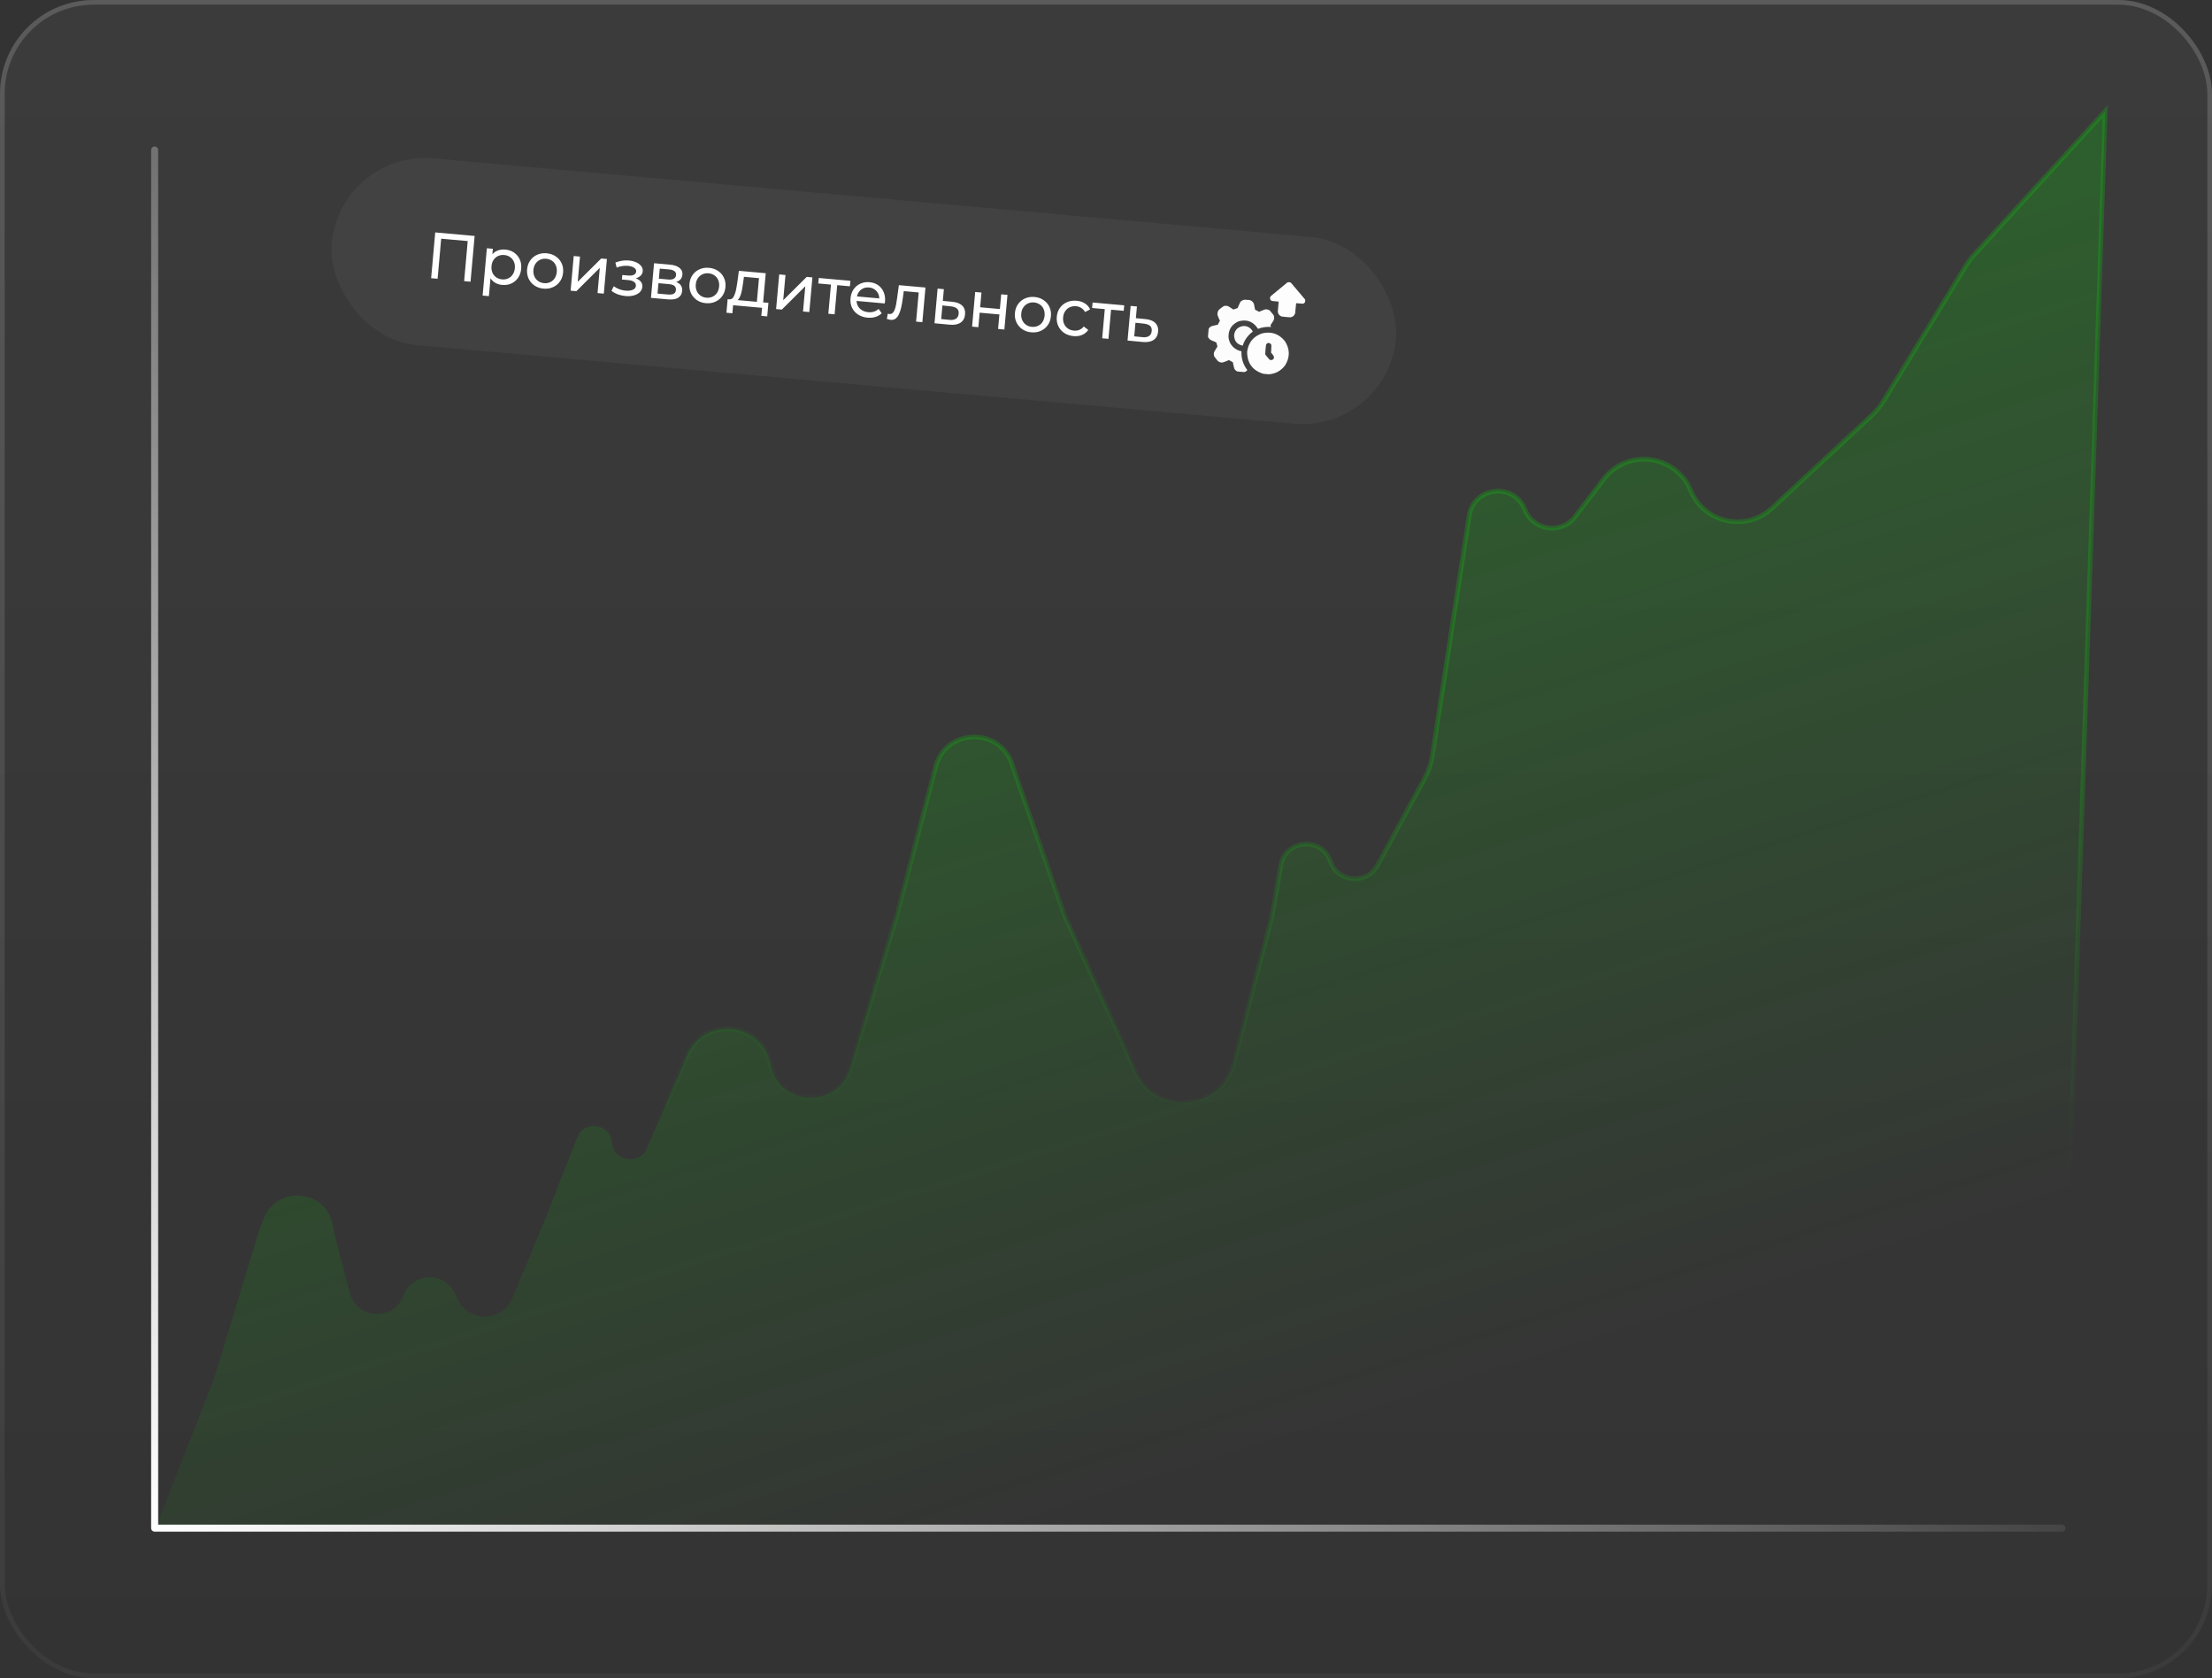 <svg width="472" height="358" viewBox="0 0 472 358" fill="none" xmlns="http://www.w3.org/2000/svg">
	<rect x="0" y="0" width="472" height="358" fill="#333333" stroke="none"/>
	<rect width="472" height="358" rx="20" fill="url(#paint0_linear_13_250)" fill-opacity="0.04"/>
	<rect x="0.5" y="0.5" width="471" height="357" rx="19.5" stroke="url(#paint1_linear_13_250)" stroke-opacity="0.16"/>
	<path d="M45.629 294.25L33.2 326H439.2L449.2 23.75L421.181 54.427C420.529 55.141 419.947 55.916 419.444 56.742L401.947 85.477C401.23 86.653 400.355 87.726 399.346 88.663L378.091 108.415C372.575 113.541 363.638 111.588 360.762 104.629C357.579 96.926 347.24 95.581 342.192 102.213L336.099 110.218C333.169 114.068 327.155 113.228 325.391 108.723C323.081 102.821 314.45 103.778 313.489 110.042L305.641 161.189C305.381 162.884 304.829 164.52 304.01 166.026L293.918 184.589C291.64 188.779 285.472 188.274 283.904 183.77C282.042 178.417 274.276 179.05 273.305 184.634L271.414 195.5L263.129 227.25C260.01 237.492 245.666 237.912 241.953 227.87L241.724 227.25L227.224 195.5L216.176 163.75L216.082 163.415C213.695 154.973 201.646 155.218 199.605 163.75L191.319 195.5L181.653 227.25L181.372 228.11C178.586 236.652 166.3 236.029 164.391 227.25C162.787 218.033 150.133 216.638 146.56 225.284L145.748 227.25L138.038 244.977C136.432 248.668 130.962 247.775 130.613 243.765C130.257 239.678 124.629 238.867 123.133 242.687L116.748 259L109.365 276.868C107.21 282.083 99.852 282.166 97.58 277.001L97.163 276.055C94.996 271.127 87.932 271.34 86.065 276.39C84.033 281.885 76.133 281.494 74.654 275.825L71.32 263.048C71.224 262.683 71.156 262.312 71.115 261.936C70.245 253.932 59.224 252.464 56.289 259.962L55.295 262.5L45.629 294.25Z" fill="url(#paint2_linear_13_250)" fill-opacity="0.24" stroke="url(#paint3_linear_13_250)" stroke-opacity="0.24" stroke-linecap="round"/>
	<path d="M33 32V326H440" stroke="url(#paint4_linear_13_250)" stroke-width="1.5" stroke-linecap="round" stroke-linejoin="round"/>
	<rect x="72.567" y="32" width="228.002" height="40.002" rx="20.001" transform="rotate(5.117 72.567 32)" fill="white" fill-opacity="0.04"/>
	<path d="M91.996 59.343L92.87 49.582L101.278 50.335L100.404 60.096L99.038 59.973L99.835 51.063L100.138 51.455L93.793 50.887L94.174 50.556L93.376 59.466L91.996 59.343ZM107.136 60.783C106.522 60.728 105.972 60.538 105.486 60.213C105.01 59.88 104.643 59.421 104.386 58.836C104.139 58.251 104.053 57.541 104.127 56.704C104.202 55.867 104.409 55.183 104.747 54.651C105.094 54.12 105.532 53.737 106.059 53.504C106.595 53.27 107.179 53.182 107.811 53.239C108.536 53.304 109.164 53.519 109.693 53.885C110.223 54.251 110.625 54.732 110.899 55.329C111.175 55.916 111.279 56.586 111.211 57.339C111.144 58.091 110.922 58.737 110.546 59.275C110.17 59.813 109.689 60.215 109.102 60.481C108.516 60.747 107.861 60.848 107.136 60.783ZM102.983 63.053L103.887 52.958L105.17 53.073L104.991 55.067L104.754 56.774L104.74 58.502L104.321 63.173L102.983 63.053ZM107.129 59.601C107.603 59.644 108.036 59.575 108.427 59.394C108.827 59.215 109.152 58.939 109.4 58.568C109.659 58.188 109.812 57.738 109.859 57.217C109.906 56.688 109.835 56.222 109.646 55.821C109.467 55.411 109.197 55.083 108.835 54.834C108.482 54.587 108.069 54.443 107.595 54.4C107.13 54.359 106.697 54.428 106.297 54.607C105.906 54.788 105.582 55.063 105.324 55.434C105.076 55.796 104.928 56.242 104.88 56.772C104.834 57.292 104.9 57.762 105.078 58.181C105.266 58.591 105.536 58.92 105.889 59.167C106.251 59.415 106.664 59.56 107.129 59.601ZM115.983 61.575C115.239 61.508 114.594 61.287 114.047 60.91C113.499 60.533 113.084 60.046 112.8 59.449C112.517 58.842 112.408 58.176 112.473 57.451C112.539 56.717 112.764 56.081 113.15 55.544C113.535 55.007 114.03 54.606 114.635 54.342C115.24 54.068 115.915 53.965 116.659 54.031C117.393 54.097 118.034 54.318 118.581 54.695C119.138 55.064 119.554 55.546 119.829 56.142C120.114 56.73 120.223 57.396 120.156 58.139C120.09 58.874 119.865 59.51 119.479 60.047C119.103 60.585 118.608 60.99 117.993 61.263C117.387 61.537 116.717 61.641 115.983 61.575ZM116.088 60.404C116.562 60.446 116.995 60.377 117.386 60.197C117.786 60.017 118.11 59.741 118.359 59.37C118.609 58.989 118.757 58.539 118.803 58.018C118.851 57.489 118.785 57.023 118.605 56.623C118.426 56.214 118.156 55.885 117.794 55.637C117.441 55.39 117.028 55.245 116.554 55.203C116.08 55.16 115.647 55.229 115.256 55.41C114.865 55.59 114.54 55.865 114.282 56.236C114.025 56.597 113.873 57.043 113.825 57.573C113.779 58.093 113.849 58.563 114.036 58.983C114.225 59.393 114.495 59.722 114.848 59.969C115.2 60.216 115.614 60.361 116.088 60.404ZM121.758 62.008L122.42 54.617L123.759 54.737L123.277 60.12L128.29 55.143L129.504 55.252L128.842 62.642L127.503 62.522L127.985 57.14L122.985 62.118L121.758 62.008ZM133.47 63.155C132.912 63.105 132.37 62.986 131.843 62.798C131.327 62.602 130.872 62.351 130.477 62.044L130.973 61.062C131.306 61.317 131.695 61.529 132.139 61.7C132.583 61.862 133.038 61.964 133.503 62.005C133.93 62.044 134.302 62.025 134.618 61.951C134.943 61.877 135.198 61.759 135.381 61.597C135.565 61.426 135.668 61.22 135.689 60.978C135.72 60.634 135.59 60.356 135.3 60.142C135.01 59.929 134.591 59.797 134.042 59.748L132.704 59.629L132.79 58.666L134.045 58.779C134.37 58.808 134.657 58.796 134.905 58.743C135.154 58.691 135.35 58.596 135.493 58.459C135.647 58.313 135.733 58.138 135.751 57.934C135.771 57.711 135.709 57.513 135.565 57.341C135.421 57.169 135.209 57.028 134.928 56.918C134.657 56.809 134.331 56.738 133.949 56.704C133.577 56.68 133.191 56.697 132.792 56.755C132.403 56.814 131.999 56.923 131.582 57.082L131.313 56.004C131.779 55.83 132.23 55.707 132.668 55.633C133.116 55.552 133.554 55.525 133.982 55.554C134.625 55.593 135.19 55.719 135.677 55.931C136.165 56.134 136.539 56.402 136.8 56.734C137.07 57.068 137.186 57.444 137.149 57.862C137.117 58.215 136.977 58.521 136.729 58.78C136.482 59.03 136.165 59.217 135.779 59.342C135.393 59.467 134.959 59.507 134.475 59.464L134.56 59.148C135.387 59.222 136.023 59.443 136.468 59.811C136.913 60.179 137.111 60.642 137.061 61.199C137.021 61.646 136.837 62.027 136.509 62.345C136.181 62.653 135.753 62.882 135.224 63.031C134.706 63.172 134.121 63.213 133.47 63.155ZM138.902 63.543L139.564 56.153L142.995 56.46C143.859 56.537 144.523 56.765 144.985 57.144C145.458 57.514 145.668 58.002 145.614 58.606C145.559 59.21 145.28 59.658 144.776 59.951C144.282 60.234 143.65 60.342 142.878 60.273L143.12 59.929C144.003 60.008 144.644 60.229 145.042 60.593C145.441 60.956 145.611 61.454 145.555 62.087C145.497 62.728 145.211 63.208 144.695 63.528C144.189 63.838 143.444 63.95 142.458 63.861L138.902 63.543ZM140.306 62.629L142.453 62.821C143.011 62.871 143.437 62.825 143.73 62.682C144.025 62.531 144.19 62.264 144.224 61.883C144.259 61.493 144.154 61.197 143.909 60.998C143.675 60.789 143.284 60.66 142.735 60.611L140.504 60.411L140.306 62.629ZM140.59 59.449L142.598 59.629C143.11 59.675 143.504 59.616 143.781 59.454C144.068 59.283 144.227 59.025 144.257 58.681C144.289 58.328 144.178 58.051 143.924 57.85C143.68 57.65 143.302 57.527 142.791 57.482L140.783 57.302L140.59 59.449ZM150.626 64.677C149.882 64.611 149.236 64.389 148.689 64.012C148.142 63.635 147.726 63.148 147.443 62.551C147.16 61.944 147.05 61.279 147.115 60.554C147.181 59.819 147.407 59.184 147.792 58.646C148.178 58.109 148.673 57.709 149.277 57.444C149.883 57.17 150.557 57.067 151.301 57.133C152.036 57.199 152.676 57.42 153.224 57.797C153.781 58.166 154.197 58.648 154.471 59.245C154.756 59.832 154.865 60.498 154.799 61.242C154.733 61.976 154.507 62.612 154.122 63.149C153.746 63.687 153.25 64.092 152.635 64.365C152.03 64.639 151.36 64.743 150.626 64.677ZM150.731 63.506C151.205 63.548 151.637 63.479 152.028 63.299C152.428 63.119 152.753 62.844 153.002 62.472C153.251 62.092 153.399 61.641 153.446 61.12C153.494 60.591 153.427 60.126 153.248 59.725C153.069 59.316 152.798 58.987 152.436 58.739C152.084 58.492 151.67 58.347 151.196 58.305C150.722 58.262 150.29 58.331 149.899 58.512C149.508 58.692 149.183 58.968 148.925 59.338C148.668 59.699 148.515 60.145 148.468 60.675C148.421 61.195 148.492 61.666 148.679 62.085C148.867 62.496 149.138 62.824 149.49 63.072C149.843 63.319 150.256 63.463 150.731 63.506ZM161.45 64.93L161.951 59.338L158.744 59.051L158.547 60.467C158.487 60.93 158.414 61.378 158.328 61.811C158.253 62.235 158.152 62.624 158.027 62.978C157.911 63.334 157.758 63.62 157.57 63.837C157.382 64.055 157.146 64.179 156.862 64.21L155.559 63.854C155.846 63.889 156.087 63.817 156.281 63.637C156.476 63.449 156.636 63.182 156.76 62.837C156.894 62.493 157.004 62.1 157.091 61.658C157.178 61.206 157.257 60.74 157.328 60.259L157.663 57.773L163.395 58.287L162.789 65.049L161.45 64.93ZM155.007 66.714L155.266 63.828L163.967 64.607L163.709 67.493L162.454 67.381L162.607 65.666L156.43 65.113L156.276 66.828L155.007 66.714ZM165.606 65.934L166.268 58.544L167.607 58.664L167.125 64.046L172.138 59.07L173.352 59.178L172.69 66.569L171.351 66.449L171.833 61.066L166.833 66.044L165.606 65.934ZM176.752 66.932L177.34 60.365L177.644 60.743L174.604 60.471L174.709 59.3L181.458 59.904L181.353 61.075L178.327 60.804L178.679 60.485L178.091 67.052L176.752 66.932ZM185.121 67.766C184.331 67.695 183.649 67.47 183.073 67.091C182.508 66.712 182.083 66.224 181.799 65.627C181.524 65.031 181.42 64.366 181.486 63.631C181.551 62.897 181.768 62.261 182.135 61.722C182.511 61.184 182.992 60.782 183.578 60.516C184.174 60.241 184.825 60.135 185.532 60.199C186.248 60.263 186.866 60.477 187.386 60.843C187.906 61.208 188.294 61.692 188.549 62.296C188.814 62.892 188.913 63.57 188.844 64.333C188.839 64.388 188.829 64.453 188.813 64.527C188.806 64.601 188.796 64.67 188.78 64.734L182.492 64.171L182.578 63.209L188.169 63.71L187.596 63.996C187.647 63.523 187.588 63.091 187.416 62.701C187.245 62.31 186.987 61.997 186.643 61.76C186.309 61.514 185.905 61.371 185.431 61.328C184.966 61.286 184.543 61.356 184.161 61.538C183.78 61.71 183.47 61.977 183.232 62.34C182.994 62.694 182.853 63.112 182.81 63.595L182.79 63.819C182.746 64.311 182.818 64.763 183.006 65.173C183.205 65.575 183.499 65.901 183.888 66.152C184.278 66.402 184.738 66.551 185.268 66.599C185.705 66.638 186.107 66.599 186.473 66.482C186.849 66.365 187.185 66.171 187.481 65.897L188.143 66.828C187.773 67.188 187.329 67.448 186.808 67.608C186.297 67.768 185.735 67.821 185.121 67.766ZM189.246 68.037L189.43 66.915C189.495 66.93 189.554 66.945 189.609 66.959C189.664 66.974 189.715 66.983 189.761 66.987C190.059 67.014 190.3 66.932 190.486 66.743C190.681 66.554 190.835 66.296 190.949 65.969C191.063 65.632 191.158 65.252 191.234 64.828C191.309 64.403 191.375 63.978 191.432 63.552L191.803 60.831L197.478 61.339L196.816 68.729L195.477 68.609L196.069 62L196.355 62.419L192.562 62.079L192.905 61.702L192.624 63.743C192.538 64.392 192.432 64.996 192.307 65.556C192.182 66.117 192.021 66.604 191.825 67.017C191.638 67.431 191.399 67.747 191.107 67.965C190.826 68.183 190.475 68.274 190.057 68.236C189.936 68.225 189.807 68.2 189.67 68.159C189.542 68.129 189.4 68.088 189.246 68.037ZM203.258 64.386C204.196 64.48 204.893 64.758 205.348 65.22C205.803 65.683 205.997 66.295 205.928 67.057C205.857 67.857 205.532 68.451 204.953 68.839C204.376 69.219 203.595 69.36 202.61 69.262L199.404 68.961L200.066 61.571L201.405 61.69L201.181 64.186L203.258 64.386ZM202.59 68.234C203.193 68.297 203.66 68.218 203.989 67.994C204.328 67.771 204.519 67.414 204.563 66.921C204.606 66.438 204.485 66.07 204.198 65.82C203.911 65.569 203.461 65.412 202.848 65.348L201.094 65.162L200.834 68.063L202.59 68.234ZM207.425 69.679L208.087 62.289L209.426 62.409L209.145 65.546L213.356 65.923L213.637 62.786L214.975 62.906L214.314 70.296L212.975 70.176L213.252 67.081L209.041 66.703L208.764 69.799L207.425 69.679ZM220.074 70.896C219.331 70.83 218.685 70.608 218.138 70.231C217.591 69.854 217.175 69.367 216.891 68.77C216.608 68.163 216.499 67.498 216.564 66.773C216.63 66.038 216.855 65.403 217.241 64.865C217.626 64.328 218.121 63.928 218.726 63.663C219.332 63.389 220.006 63.286 220.75 63.352C221.484 63.418 222.125 63.639 222.672 64.016C223.23 64.385 223.646 64.867 223.92 65.463C224.205 66.051 224.314 66.717 224.247 67.461C224.182 68.195 223.956 68.831 223.571 69.368C223.194 69.906 222.699 70.311 222.084 70.584C221.479 70.858 220.809 70.962 220.074 70.896ZM220.179 69.725C220.653 69.767 221.086 69.698 221.477 69.518C221.877 69.338 222.202 69.063 222.45 68.691C222.7 68.311 222.848 67.86 222.895 67.34C222.942 66.81 222.876 66.345 222.696 65.944C222.518 65.535 222.247 65.206 221.885 64.958C221.532 64.711 221.119 64.566 220.645 64.524C220.171 64.481 219.738 64.55 219.347 64.731C218.956 64.911 218.632 65.187 218.374 65.557C218.116 65.918 217.964 66.364 217.917 66.894C217.87 67.414 217.94 67.885 218.128 68.304C218.316 68.715 218.586 69.043 218.939 69.29C219.292 69.538 219.705 69.682 220.179 69.725ZM229.063 71.701C228.31 71.634 227.651 71.411 227.085 71.032C226.528 70.654 226.108 70.167 225.824 69.57C225.54 68.973 225.431 68.307 225.497 67.573C225.563 66.838 225.788 66.203 226.174 65.665C226.559 65.128 227.059 64.728 227.673 64.464C228.297 64.192 228.986 64.09 229.739 64.157C230.408 64.217 230.991 64.405 231.487 64.722C231.994 65.029 232.368 65.456 232.609 66.003L231.533 66.567C231.324 66.183 231.05 65.891 230.712 65.692C230.383 65.485 230.019 65.363 229.62 65.327C229.136 65.284 228.695 65.352 228.294 65.532C227.894 65.712 227.565 65.987 227.307 66.357C227.049 66.718 226.897 67.164 226.85 67.694C226.802 68.224 226.873 68.694 227.061 69.104C227.249 69.515 227.524 69.844 227.886 70.092C228.248 70.34 228.671 70.485 229.154 70.528C229.554 70.564 229.933 70.514 230.292 70.377C230.661 70.233 230.983 69.99 231.257 69.649L232.217 70.381C231.883 70.867 231.439 71.225 230.884 71.457C230.339 71.68 229.732 71.761 229.063 71.701ZM235.184 72.165L235.773 65.597L236.076 65.976L233.036 65.704L233.141 64.532L239.89 65.137L239.785 66.308L236.759 66.037L237.111 65.717L236.523 72.285L235.184 72.165ZM244.45 68.075C245.389 68.168 246.085 68.446 246.54 68.909C246.996 69.371 247.189 69.984 247.121 70.746C247.049 71.545 246.724 72.139 246.146 72.528C245.569 72.907 244.788 73.048 243.803 72.951L240.597 72.65L241.259 65.259L242.598 65.379L242.374 67.875L244.45 68.075ZM243.783 71.923C244.386 71.986 244.852 71.906 245.182 71.683C245.52 71.46 245.711 71.102 245.756 70.61C245.799 70.126 245.677 69.759 245.39 69.509C245.104 69.258 244.654 69.101 244.041 69.036L242.287 68.851L242.027 71.752L243.783 71.923Z" fill="white"/>
	<g clip-path="url(#clip0_13_250)">
	<path opacity="0.987" fill-rule="evenodd" clip-rule="evenodd" d="M278.515 63.993C278.501 64.148 278.487 64.304 278.473 64.46C278.375 64.62 278.234 64.731 278.051 64.794C277.557 64.77 277.063 64.732 276.571 64.681C276.512 65.409 276.441 66.134 276.356 66.859C276.19 67.334 275.858 67.611 275.36 67.691C274.735 67.661 274.113 67.606 273.493 67.524C273.017 67.357 272.74 67.025 272.66 66.528C272.706 65.8 272.764 65.073 272.836 64.347C272.342 64.31 271.85 64.259 271.359 64.196C271.025 63.99 270.927 63.7 271.064 63.326C271.095 63.276 271.125 63.227 271.156 63.177C272.325 62.19 273.503 61.217 274.692 60.258C274.963 60.152 275.222 60.175 275.47 60.328C276.47 61.482 277.457 62.649 278.432 63.828C278.45 63.891 278.478 63.946 278.515 63.993Z" fill="white"/>
	<path opacity="0.984" fill-rule="evenodd" clip-rule="evenodd" d="M265.491 79.377C265.011 79.335 264.531 79.291 264.051 79.249C263.756 79.13 263.532 78.927 263.38 78.639C263.253 78.192 263.15 77.738 263.071 77.278C262.788 77.128 262.508 76.972 262.23 76.811C261.782 77.018 261.322 77.193 260.85 77.335C260.451 77.367 260.109 77.245 259.824 76.968C259.579 76.69 259.35 76.402 259.136 76.103C258.964 75.736 258.958 75.37 259.117 75.003C259.346 74.638 259.568 74.273 259.784 73.906C259.683 73.622 259.598 73.334 259.528 73.04C259.164 72.868 258.793 72.71 258.414 72.567C258.082 72.393 257.857 72.131 257.739 71.781C257.786 71.25 257.834 70.718 257.881 70.186C258.003 69.958 258.177 69.771 258.402 69.625C258.885 69.481 259.372 69.361 259.866 69.266C259.99 68.971 260.139 68.69 260.314 68.423C260.12 68.049 259.952 67.661 259.81 67.26C259.732 66.836 259.818 66.452 260.07 66.107C260.407 65.801 260.765 65.526 261.144 65.282C261.417 65.212 261.692 65.211 261.968 65.277C262.385 65.504 262.788 65.755 263.175 66.032C263.473 65.912 263.776 65.808 264.085 65.721C264.271 65.26 264.474 64.807 264.697 64.364C265.1 63.979 265.575 63.851 266.123 63.982C266.804 63.93 267.283 64.208 267.559 64.816C267.657 65.241 267.743 65.667 267.817 66.094C268.116 66.2 268.398 66.343 268.661 66.523C269.09 66.32 269.531 66.144 269.983 65.994C270.332 65.965 270.651 66.046 270.942 66.237C271.207 66.555 271.473 66.872 271.739 67.19C271.935 67.581 271.939 67.974 271.751 68.368C271.526 68.705 271.306 69.045 271.091 69.388C271.125 69.512 271.166 69.633 271.215 69.752C270.257 69.672 269.33 69.805 268.434 70.15C267.455 68.596 266.078 68.061 264.303 68.545C262.836 69.175 262.115 70.294 262.14 71.901C262.269 73.144 262.887 74.056 263.994 74.635C264.285 74.776 264.59 74.875 264.908 74.933C264.833 76.43 265.249 77.768 266.157 78.947C265.99 79.177 265.768 79.32 265.491 79.377Z" fill="white"/>
	<path opacity="0.971" fill-rule="evenodd" clip-rule="evenodd" d="M265.548 69.539C266.361 69.623 266.953 70.022 267.323 70.737C266.281 71.499 265.563 72.501 265.172 73.741C263.953 73.481 263.341 72.727 263.335 71.478C263.473 70.462 264.04 69.833 265.033 69.591C265.21 69.572 265.381 69.555 265.548 69.539Z" fill="white"/>
	<path opacity="0.985" fill-rule="evenodd" clip-rule="evenodd" d="M270.743 79.847C270.354 79.812 269.965 79.778 269.576 79.743C267.24 79.022 266.088 77.435 266.119 74.982C266.402 73.031 267.472 71.741 269.328 71.112C271.299 70.655 272.916 71.211 274.179 72.782C275.265 74.482 275.282 76.196 274.229 77.924C273.361 79.094 272.199 79.735 270.743 79.847ZM270.557 73.163C270.897 73.137 271.139 73.277 271.284 73.582C271.285 74.129 271.262 74.675 271.216 75.223C271.472 75.486 271.682 75.78 271.843 76.102C271.875 76.489 271.703 76.728 271.328 76.821C271.143 76.831 270.978 76.777 270.832 76.659C270.578 76.355 270.324 76.052 270.071 75.748C270.021 75.674 269.989 75.592 269.975 75.504C270.007 74.853 270.065 74.205 270.149 73.558C270.229 73.366 270.365 73.234 270.557 73.163Z" fill="white"/>
	</g>
	<defs>
	<linearGradient id="paint0_linear_13_250" x1="236" y1="0" x2="236" y2="358" gradientUnits="userSpaceOnUse">
	<stop stop-color="white"/>
	<stop offset="1" stop-color="white" stop-opacity="0"/>
	</linearGradient>
	<linearGradient id="paint1_linear_13_250" x1="236" y1="0" x2="236" y2="358" gradientUnits="userSpaceOnUse">
	<stop stop-color="white"/>
	<stop offset="1" stop-color="white" stop-opacity="0.24"/>
	</linearGradient>
	<linearGradient id="paint2_linear_13_250" x1="307.5" y1="70.5" x2="373" y2="277" gradientUnits="userSpaceOnUse">
	<stop stop-color="#04D404"/>
	<stop offset="1" stop-color="#04D404" stop-opacity="0"/>
	</linearGradient>
	<linearGradient id="paint3_linear_13_250" x1="220" y1="148" x2="218" y2="244.5" gradientUnits="userSpaceOnUse">
	<stop stop-color="#04D404"/>
	<stop offset="1" stop-color="#04D404" stop-opacity="0"/>
	</linearGradient>
	<linearGradient id="paint4_linear_13_250" x1="33" y1="326" x2="237" y2="105" gradientUnits="userSpaceOnUse">
	<stop stop-color="white"/>
	<stop offset="1" stop-color="white" stop-opacity="0"/>
	</linearGradient>
	<clipPath id="clip0_13_250">
	<rect width="20" height="20" fill="white" transform="translate(258.926 58.73) rotate(5.113)"/>
	</clipPath>
	</defs>
	</svg>
	